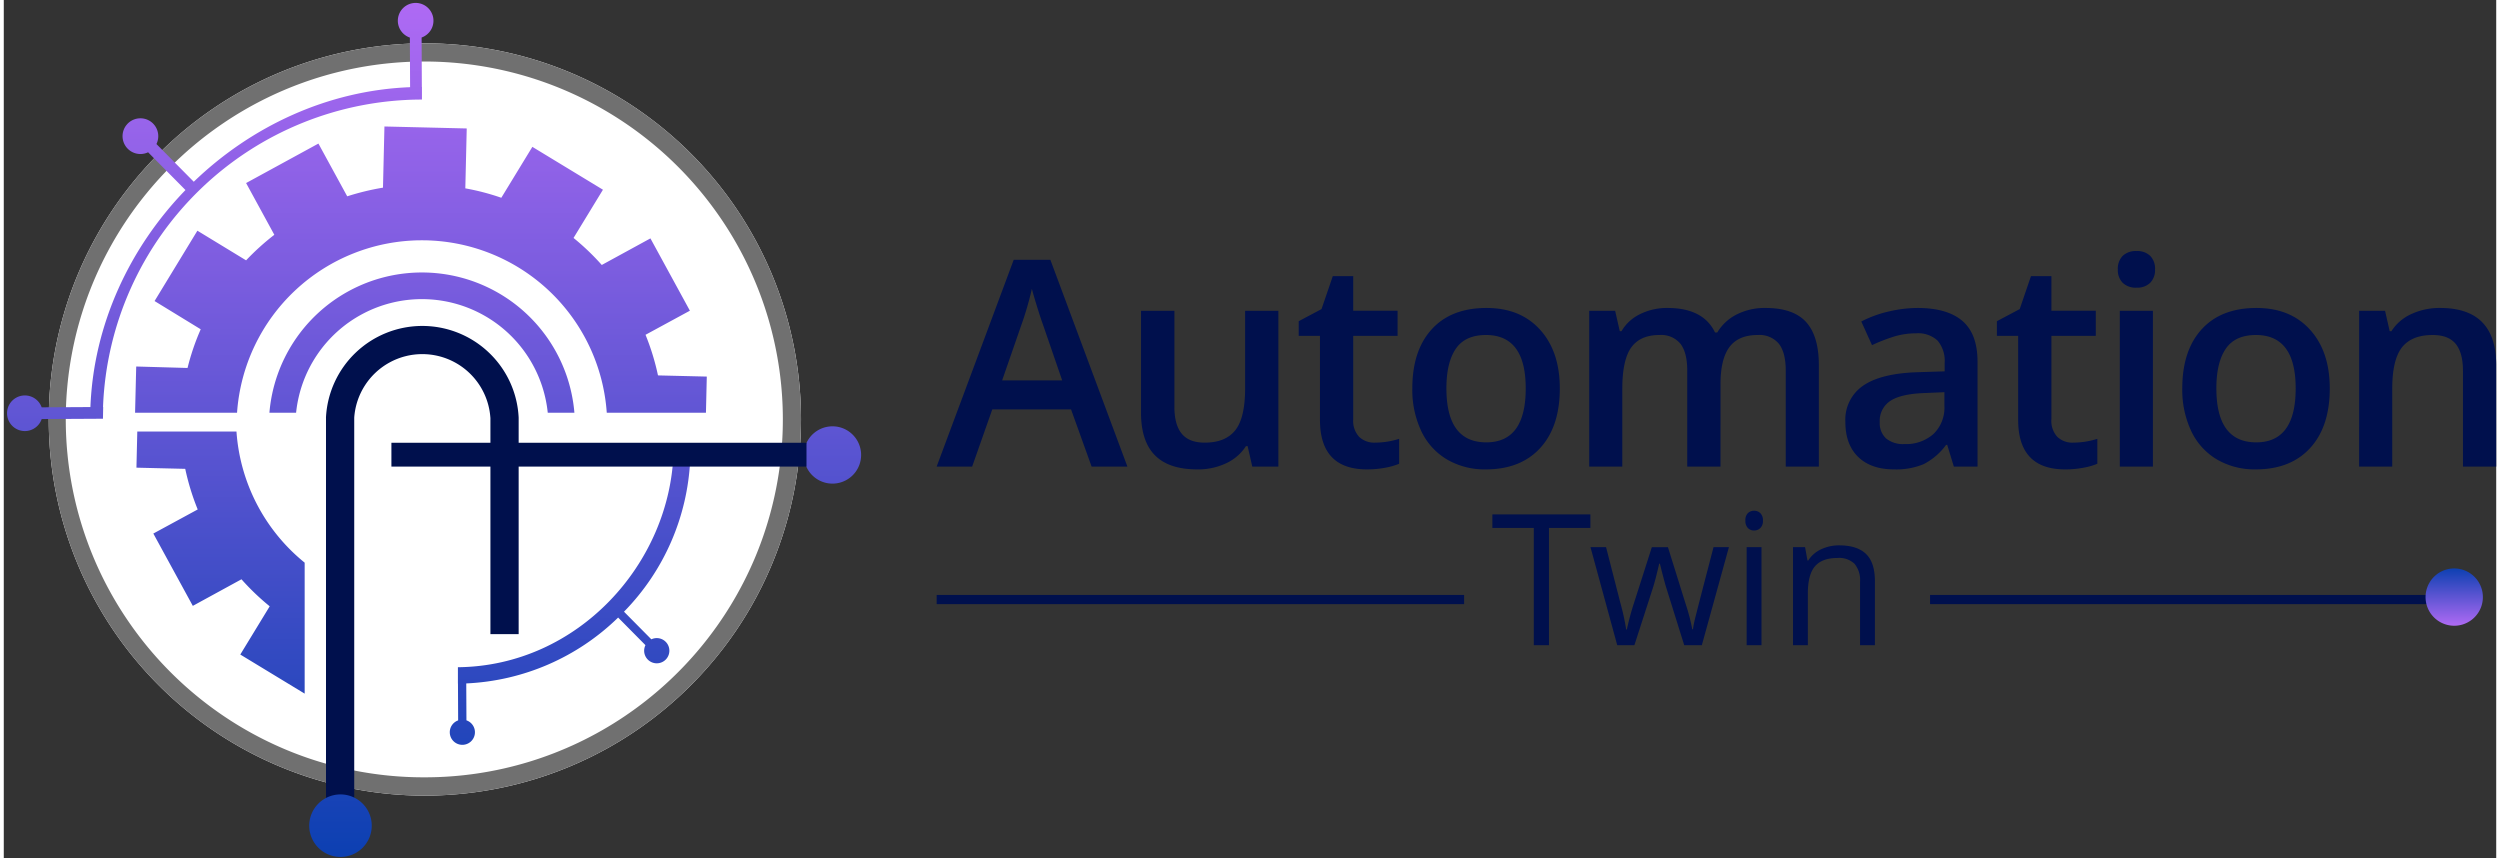<svg height="858" width="2500" xmlns="http://www.w3.org/2000/svg" viewBox="-0.714 -0.636 544.278 187.363"><rect x="-0.714" y="-0.636" width="544.278" height="187.363" fill="#333333" stroke="none"/><linearGradient id="a" gradientUnits="objectBoundingBox" x1=".5" x2=".5" y2="1"><stop offset="0" stop-color="#0d40b2"/><stop offset="1" stop-color="#af6af4"/></linearGradient><path d="M91.12 173.109a82.139 82.139 0 1 1 82.262-82.139 82.2 82.2 0 0 1-82.262 82.139z" fill="#fff"/><path d="M91.12 169.109a77.959 77.959 0 0 0 43.756-13.344 78.394 78.394 0 0 0 28.358-34.383 77.936 77.936 0 0 0-7.214-74.095 78.486 78.486 0 0 0-34.438-28.315 78.249 78.249 0 0 0-74.221 7.2 78.395 78.395 0 0 0-28.358 34.383 77.936 77.936 0 0 0 7.214 74.095 78.486 78.486 0 0 0 34.439 28.319 77.875 77.875 0 0 0 30.464 6.14m0 4a82.139 82.139 0 1 1 82.262-82.139 82.2 82.2 0 0 1-82.262 82.139z" fill="#707070"/><path d="M105.232 76.373a20.962 20.962 0 0 1 6.488 14.2v47.27h-6.166v-47.27h-.01a14.9 14.9 0 0 0-29.73 0v89.4h-6.166v-89.4h-.006a21.066 21.066 0 0 1 35.59-14.2z" fill="#00104d"/><path d="M95.39 186.009a3.89 3.89 0 0 1 .595-7.061l-.051-10.794h-.021V165.4a69.771 69.771 0 0 0 69.642-67.135h-.032l.049-2.564 13.375-.072a3.95 3.95 0 0 1 .277-.62 3.89 3.89 0 1 1-.267 3.183l-10.647.058c-.7 18.061-8.572 34.816-20.758 47.391l8.162 8.245a3.9 3.9 0 1 1-2.07 2.441 3.957 3.957 0 0 1 .247-.64l-8.152-8.236C133.185 159.564 116.491 167.4 98.5 168.1l.052 10.833a3.89 3.89 0 1 1-3.159 7.076zm-9.257-26.92l.309-13.081a51.379 51.379 0 0 1-7.861-2.056l-6.781 11.12-15.413-9.361 6.422-10.533a52.676 52.676 0 0 1-6.166-5.9l-10.625 5.806-8.618-15.792 9.689-5.261a52.74 52.74 0 0 1-2.722-8.868l-10.656-.257.184-7.891h21.658a40.466 40.466 0 0 0 80.736 0h22.268l-.247 10.09-11.211-.318a51.42 51.42 0 0 1-2.877 8.446L154.3 121.4l-9.351 15.362-10.635-6.474a53.838 53.838 0 0 1-6.166 5.58l6.166 11.3-15.794 8.621-6.288-11.519a54.764 54.764 0 0 1-7.81 1.891l-.318 13.359zm-23.51-62.074h5.817a27.621 27.621 0 0 0 54.954 0h5.827a33.417 33.417 0 0 1-66.6 0zm-59.4-3.761a6.256 6.256 0 1 1 3.033.789 6.259 6.259 0 0 1-3.037-.789zm154.85-.354h-21.66a40.389 40.389 0 0 0-14.889-28.629v-28.6l14.057 8.537-6.422 10.533a52.824 52.824 0 0 1 6.165 5.9l10.625-5.806 8.621 15.793-9.69 5.261a52.863 52.863 0 0 1 2.723 8.869l10.656.257-.185 7.891zM26.8 86.88l2.594-.011 7.936-.043a50.735 50.735 0 0 1 14.46-33.264l-5.971-6.032a2.753 2.753 0 1 1 1.462-1.724 2.7 2.7 0 0 1-.174.452l5.963 6.026A50.736 50.736 0 0 1 86.236 37.9l-.04-8.064a2.747 2.747 0 1 1 1.811-.01l.039 8.037h.013v3.574c-26.245.253-46.481 22.727-47.091 47.185h-2.112v.006l-9.456.052-2.588.011zm83.581-74.08a6.826 6.826 0 1 1 3.311.861 6.83 6.83 0 0 1-3.311-.861z" fill="url(#a)" transform="rotate(180 93.257 93.252)"/><path d="M174.576 101.254H83.934v-5.203h90.642z" fill="#00104d"/><path d="M7.673 89.49h165.428" fill="#f46300"/><g fill="#00104d"><path d="M336.715 140.252h-3.32v-25.605h-9.043v-2.949h21.406v2.949h-9.043zm29.531 0l-3.926-12.559q-.371-1.152-1.387-5.234h-.156q-.777 3.418-1.367 5.273l-4.043 12.52h-3.75l-5.84-21.406h3.4l3.154 12.285a49.775 49.775 0 0 1 1.24 5.684h.156q.215-1.113.693-2.881t.83-2.8l3.926-12.285h3.516l3.828 12.282a41.465 41.465 0 0 1 1.48 5.644h.156a20.7 20.7 0 0 1 .42-2.168q.342-1.465 4.072-15.762h3.359l-5.913 21.407zm16.875 0h-3.242v-21.406h3.242zm-3.516-27.207a2.154 2.154 0 0 1 .547-1.631 1.911 1.911 0 0 1 1.367-.518 1.91 1.91 0 0 1 1.348.527 2.114 2.114 0 0 1 .566 1.621 2.148 2.148 0 0 1-.566 1.631 1.891 1.891 0 0 1-1.348.537 1.873 1.873 0 0 1-1.367-.537 2.193 2.193 0 0 1-.547-1.63zm25.04 27.207v-13.848a5.587 5.587 0 0 0-1.191-3.906 4.854 4.854 0 0 0-3.73-1.289q-3.359 0-4.922 1.816t-1.562 6v11.227H390v-21.406h2.637l.527 2.93h.156a6.62 6.62 0 0 1 2.793-2.451 9.075 9.075 0 0 1 4-.869q3.867 0 5.82 1.865t1.953 5.967v13.964zM236.838 101.252l-4.491-12.489h-17.2l-4.395 12.489H203l16.827-45.158h8l16.824 45.158zm-6.429-18.826l-4.215-12.243q-.461-1.23-1.277-3.876t-1.123-3.876a68.941 68.941 0 0 1-2.43 8.275l-4.064 11.72zm41.514 18.826l-1.015-4.46h-.369a10.257 10.257 0 0 1-4.291 3.722 14.348 14.348 0 0 1-6.348 1.353q-6.183 0-9.229-3.076t-3.045-9.321V67.23h7.291v20.979q0 3.907 1.6 5.86t5.014 1.953q4.553 0 6.691-2.722t2.138-9.121v-16.95h7.26v34.023zm26.777-5.229a17.58 17.58 0 0 0 5.291-.831v5.445a14.593 14.593 0 0 1-3.091.876 21.3 21.3 0 0 1-3.922.354q-10.274 0-10.274-10.828V72.705h-4.643v-3.2l4.983-2.646 2.461-7.2h4.46v7.567h9.69v5.476h-9.69v18.211a5.109 5.109 0 0 0 1.307 3.861 4.766 4.766 0 0 0 3.428 1.249zm40.38-11.844q0 8.336-4.276 13.012t-11.904 4.676a16.311 16.311 0 0 1-8.429-2.153 14.216 14.216 0 0 1-5.629-6.183 21.059 21.059 0 0 1-1.969-9.352q0-8.275 4.245-12.92t11.966-4.645q7.383 0 11.689 4.753t4.307 12.812zm-24.763 0q0 11.782 8.706 11.782 8.613 0 8.613-11.782 0-11.659-8.675-11.659-4.553 0-6.6 3.015t-2.044 8.644zm59.849 17.073h-7.26V80.273q0-3.907-1.477-5.829a5.449 5.449 0 0 0-4.614-1.923q-4.184 0-6.137 2.722t-1.953 9.059v16.95H345.5V67.23h5.66l1.015 4.46h.369a9.425 9.425 0 0 1 4.107-3.753 13.242 13.242 0 0 1 5.922-1.323q7.844 0 10.4 5.353h.492a10.372 10.372 0 0 1 4.245-3.937 13.473 13.473 0 0 1 6.275-1.415q6.091 0 8.875 3.076t2.784 9.382v22.179h-7.229V80.273q0-3.907-1.492-5.829a5.493 5.493 0 0 0-4.63-1.923q-4.214 0-6.168 2.63t-1.953 8.075zm50.959 0l-1.446-4.737h-.246a13.938 13.938 0 0 1-4.953 4.23 15.663 15.663 0 0 1-6.4 1.123q-5.014 0-7.829-2.707t-2.815-7.66a8.993 8.993 0 0 1 3.907-7.937q3.907-2.676 11.9-2.922l5.875-.185v-1.815a6.879 6.879 0 0 0-1.523-4.876 6.21 6.21 0 0 0-4.715-1.614 16.327 16.327 0 0 0-5.014.769 37.839 37.839 0 0 0-4.614 1.815l-2.338-5.168a25.161 25.161 0 0 1 6.06-2.2 27.888 27.888 0 0 1 6.214-.754q6.491 0 9.8 2.83t3.307 8.89v22.918zm-10.767-4.922a8.955 8.955 0 0 0 6.322-2.2 7.973 7.973 0 0 0 2.384-6.168v-2.953l-4.368.185q-5.106.185-7.429 1.707a5.187 5.187 0 0 0-2.323 4.66 4.548 4.548 0 0 0 1.356 3.523 5.815 5.815 0 0 0 4.058 1.246zm36.808-.308a17.58 17.58 0 0 0 5.291-.831v5.446a14.593 14.593 0 0 1-3.092.877 21.3 21.3 0 0 1-3.922.354q-10.274 0-10.274-10.828V72.705h-4.645v-3.2l4.983-2.646 2.461-7.2h4.46v7.567h9.69v5.476h-9.69v18.211a5.109 5.109 0 0 0 1.307 3.861 4.766 4.766 0 0 0 3.431 1.249zm17.428 5.23h-7.229V67.23h7.229zm-7.66-43.036A4 4 0 0 1 462 55.232a4.135 4.135 0 0 1 3.03-1.046 4.047 4.047 0 0 1 2.969 1.046 4 4 0 0 1 1.061 2.984 3.928 3.928 0 0 1-1.061 2.907 4.013 4.013 0 0 1-2.969 1.061 4.1 4.1 0 0 1-3.03-1.061 3.928 3.928 0 0 1-1.065-2.907zm46.283 25.963q0 8.336-4.276 13.012t-11.904 4.676a16.311 16.311 0 0 1-8.429-2.153 14.216 14.216 0 0 1-5.629-6.183 21.059 21.059 0 0 1-1.969-9.352q0-8.275 4.245-12.92t11.966-4.645q7.383 0 11.689 4.753t4.307 12.812zm-24.763 0q0 11.782 8.706 11.782 8.613 0 8.613-11.782 0-11.659-8.675-11.659-4.553 0-6.6 3.015t-2.044 8.644zm61.11 17.073H536.3V80.334q0-3.937-1.584-5.875t-5.03-1.938q-4.583 0-6.706 2.707t-2.123 9.075v16.949h-7.229V67.23h5.66l1.015 4.46h.369a10.065 10.065 0 0 1 4.368-3.753 14.639 14.639 0 0 1 6.275-1.323q12.243 0 12.243 12.458zM534.707 131.285H419.93v-2h114.777zm-216.523 0H203.001v-2h115.183z"/></g><path d="M3.221 11.729A6.258 6.258 0 1 1 11.728 9.3a6.258 6.258 0 0 1-8.507 2.429z" fill="url(#a)" transform="translate(528.133 123.493)"/></svg>